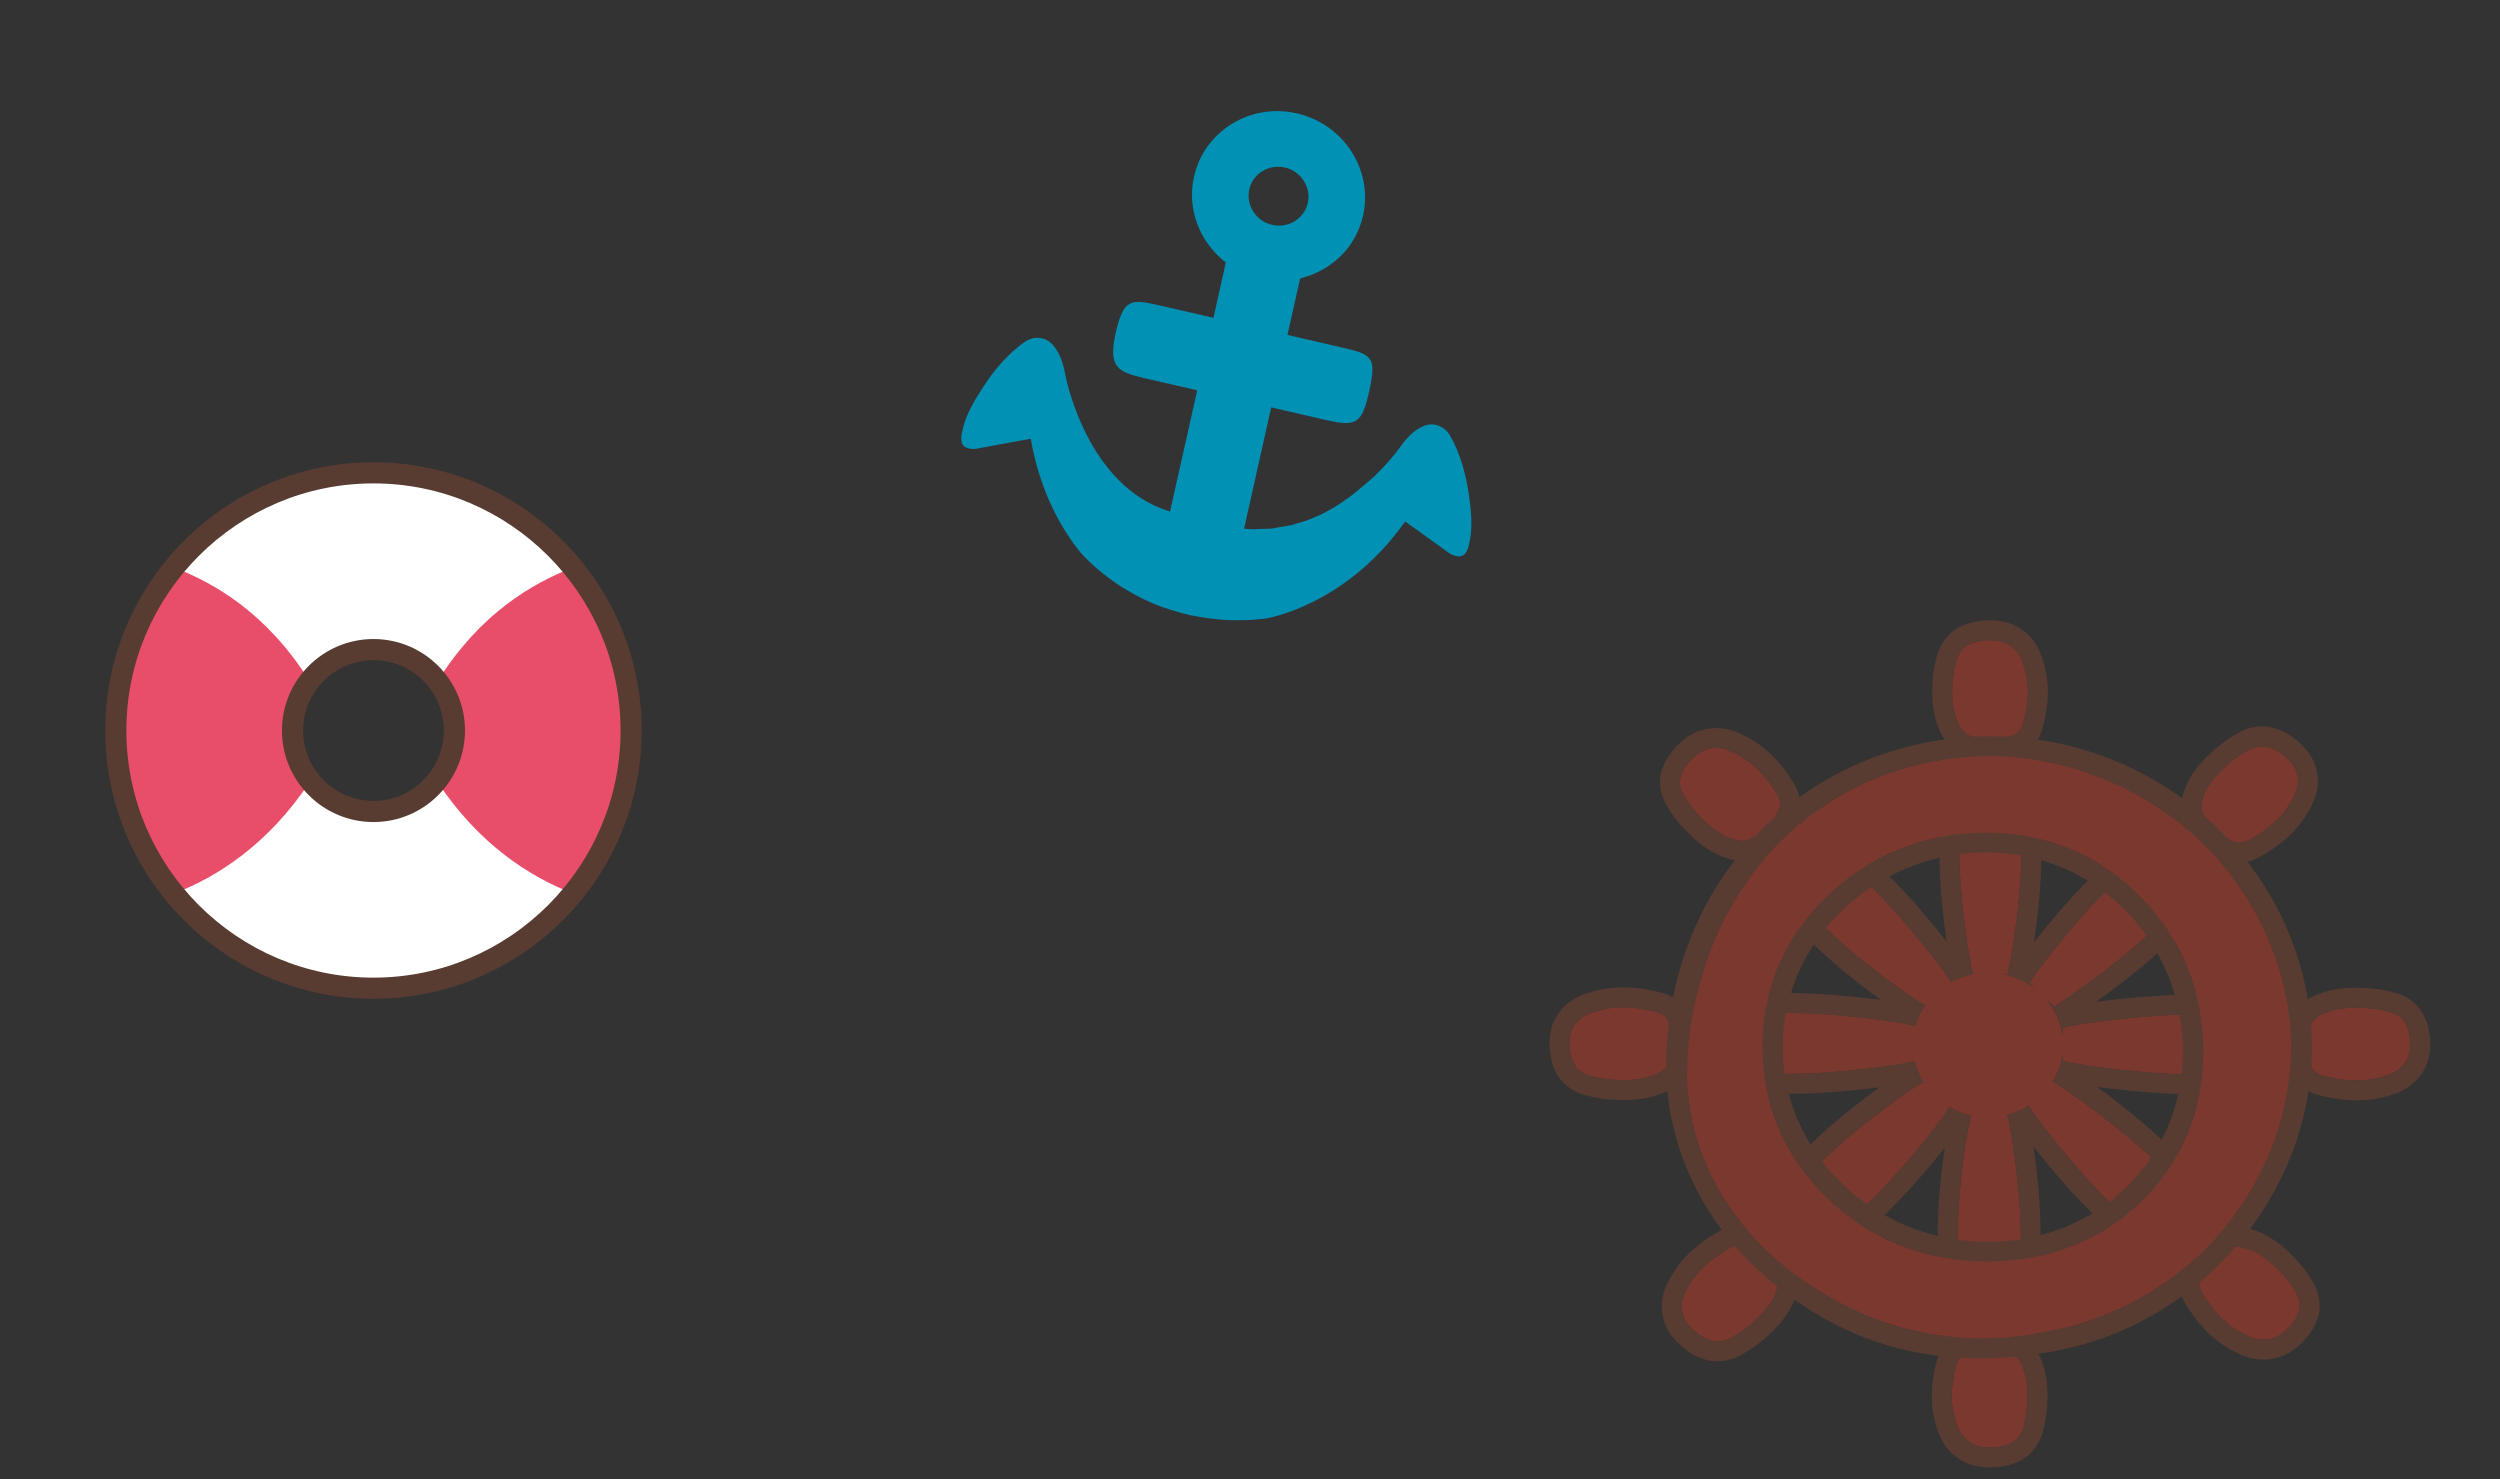 <?xml version="1.0" encoding="utf-8"?>
<!-- Generator: Adobe Illustrator 26.2.1, SVG Export Plug-In . SVG Version: 6.00 Build 0)  -->
<svg version="1.1" id="レイヤー_1" xmlns="http://www.w3.org/2000/svg" xmlns:xlink="http://www.w3.org/1999/xlink" x="0px"
	 y="0px" viewBox="0 0 182.109 107.766" style="enable-background:new 0 0 182.109 107.766;" xml:space="preserve">
<rect x="0" y="0" width="182.109" height="107.766" fill="#333333" stroke="none"/>
<style type="text/css">
	.st0{fill:#FFFFFF;}
	.st1{fill:#E84E6A;}
	.st2{fill:#583C32;}
	.st3{fill:#7A382E;}
	.st4{fill-rule:evenodd;clip-rule:evenodd;fill:#7A382E;}
	.st5{fill-rule:evenodd;clip-rule:evenodd;fill:#583C32;}
	.st6{fill:#0091B5;}
</style>
<g>
	<g>
		<g>
			<path class="st0" d="M27.205,34.443c-10.35,0-18.771,8.42-18.771,18.769
				c0,10.352,8.42,18.772,18.771,18.772c10.349,0,18.769-8.42,18.769-18.772
				C45.974,42.863,37.554,34.443,27.205,34.443z M27.205,59.112
				c-3.252,0-5.896-2.647-5.896-5.9c0-3.249,2.644-5.893,5.896-5.893
				c3.249,0,5.896,2.644,5.896,5.893C33.102,56.464,30.454,59.112,27.205,59.112z"/>
		</g>
	</g>
	<g>
		<g>
			<path class="st1" d="M22.604,56.892c-0.808-1.01-1.295-2.286-1.295-3.68
				c0-1.355,0.465-2.603,1.238-3.601c-3.151-5-6.929-7.119-9.864-8.278
				c-2.654,3.24-4.25,7.375-4.25,11.878c0,4.503,1.593,8.636,4.243,11.875
				C15.777,63.903,19.548,61.528,22.604,56.892z"/>
		</g>
	</g>
	<g>
		<g>
			<path class="st1" d="M31.822,56.892c0.809-1.01,1.295-2.286,1.295-3.68
				c0-1.355-0.465-2.603-1.238-3.601c3.151-5,6.929-7.119,9.864-8.278
				c2.654,3.24,4.25,7.375,4.25,11.878c0,4.503-1.593,8.636-4.243,11.875
				C38.649,63.903,34.878,61.528,31.822,56.892z"/>
		</g>
	</g>
	<g>
		<g>
			<path class="st2" d="M27.205,72.754c-10.775,0-19.541-8.765-19.541-19.542
				c0-10.775,8.766-19.538,19.541-19.538c10.774,0,19.539,8.764,19.539,19.538
				C46.744,63.988,37.979,72.754,27.205,72.754z M27.205,35.213
				c-9.925,0-18,8.075-18,17.999c0,9.926,8.075,18.003,18,18.003
				c9.924,0,17.999-8.077,17.999-18.003C45.204,43.288,37.129,35.213,27.205,35.213z
				 M27.205,59.881c-3.676,0-6.667-2.991-6.667-6.669
				c0-3.675,2.991-6.663,6.667-6.663c3.676,0,6.667,2.988,6.667,6.663
				C33.872,56.89,30.881,59.881,27.205,59.881z M27.205,48.088
				c-2.826,0-5.126,2.299-5.126,5.124c0,2.828,2.3,5.13,5.126,5.13
				c2.826,0,5.126-2.302,5.126-5.13C32.331,50.387,30.031,48.088,27.205,48.088z"/>
		</g>
	</g>
</g>
<g>
	<g>
		<path class="st3" d="M175.53,75.447c-0.062-0.389-0.057-0.373-0.299-0.893
			c-0.132-0.295-0.603-0.715-1.134-0.84c-0.255-0.059-1.163-0.355-2.746-0.308
			c-1.58,0.04-2.754,0.588-3.014,1.185c-0.054,0.131-0.1,0.261-0.135,0.401
			c-1.659-1.281-3.488-1.07-4.615-0.541c-2.269-1.393-12.995,0.205-13.344,0.42
			v0.541c-0.137-0.973-0.546-1.86-1.157-2.591l0.513,0.494
			c0.406-0.087,9.176-6.217,9.753-8.742c1.197-0.386,2.651-1.474,2.88-3.508
			c0.152,0.1,0.305,0.184,0.442,0.23c0.516,0.183,0.847,0.1,1.48-0.283
			c1.794-1.073,2.546-2.115,3.053-3.216c0.303-0.672,0.205-1.319-0.008-1.782
			c-0.246-0.51-0.765-0.942-1.067-1.154c-0.33-0.239-0.313-0.227-0.868-0.432
			c-0.314-0.118-0.949-0.096-1.42,0.177c-0.225,0.131-1.089,0.541-2.171,1.648
			c-1.087,1.098-1.513,2.286-1.255,2.883c0.056,0.128,0.126,0.252,0.204,0.376
			c-2.119,0.211-3.258,1.608-3.667,2.752c-2.63,0.554-9.035,8.957-9.123,9.349
			l0.423,0.404c-0.669-0.519-1.465-0.889-2.339-1.064h0.314
			c0.225-0.336,1.91-10.63,0.463-12.804c0.558-1.086,0.784-2.846-0.554-4.432
			h-0.009c0.184-0.034,0.358-0.081,0.495-0.14
			c0.504-0.221,0.673-0.504,0.84-1.204c0.474-1.978,0.239-3.222-0.216-4.351
			c-0.278-0.675-0.821-1.067-1.32-1.25c-0.544-0.196-1.232-0.152-1.599-0.096
			c-0.407,0.059-0.39,0.059-0.936,0.283c-0.303,0.131-0.737,0.585-0.868,1.092
			c-0.065,0.246-0.372,1.123-0.322,2.637c0.042,1.515,0.614,2.647,1.233,2.892
			c0.135,0.056,0.274,0.1,0.42,0.134c-1.339,1.586-1.115,3.34-0.558,4.429
			c-1.457,2.174,0.204,12.465,0.429,12.807c-0.58,0.109-1.127,0.311-1.627,0.585
			c-0.135-0.473-6.469-8.774-9.092-9.33c-0.407-1.148-1.543-2.547-3.659-2.762
			c0.101-0.146,0.188-0.292,0.241-0.423c0.19-0.501,0.106-0.818-0.292-1.424
			c-1.12-1.72-2.204-2.444-3.356-2.93c-0.697-0.292-1.367-0.199-1.855,0.012
			c-0.53,0.227-0.977,0.731-1.199,1.017c-0.246,0.32-0.232,0.302-0.449,0.837
			c-0.126,0.299-0.1,0.908,0.183,1.359c0.135,0.221,0.564,1.045,1.712,2.087
			c1.149,1.045,2.382,1.452,3.007,1.207c0.134-0.056,0.264-0.121,0.395-0.196
			c0.218,2.034,1.67,3.126,2.863,3.518c0.577,2.522,9.001,8.521,9.615,8.724
			c-0.311,0.457-0.547,0.964-0.701,1.502c-0.616-0.277-10.932-1.76-13.195-0.37
			c-1.13-0.538-2.967-0.756-4.623,0.529c-0.036-0.171-0.082-0.336-0.143-0.463
			c-0.229-0.482-0.523-0.647-1.255-0.809c-2.056-0.457-3.356-0.233-4.528,0.208
			c-0.704,0.264-1.112,0.79-1.306,1.266c-0.202,0.522-0.152,1.182-0.096,1.536
			c0.062,0.392,0.059,0.373,0.299,0.896c0.132,0.296,0.603,0.712,1.132,0.837
			c0.258,0.059,1.169,0.355,2.749,0.314c1.577-0.044,2.752-0.594,3.012-1.191
			c0.054-0.127,0.101-0.258,0.137-0.398c1.653,1.281,3.485,1.073,4.615,0.535
			c2.263,1.396,12.468-0.034,13.146-0.32c0.129,0.544,0.347,1.054,0.638,1.521
			c-0.69,0.252-8.977,6.155-9.559,8.677c-1.194,0.389-2.651,1.48-2.872,3.508
			l0.012,0.012c-0.157-0.103-0.316-0.19-0.457-0.239
			c-0.516-0.184-0.846-0.103-1.484,0.283c-1.791,1.073-2.543,2.115-3.046,3.219
			c-0.303,0.669-0.205,1.312,0.006,1.782c0.243,0.507,0.764,0.939,1.062,1.151
			c0.328,0.236,0.316,0.224,0.871,0.429c0.314,0.118,0.952,0.093,1.42-0.174
			c0.229-0.134,1.089-0.544,2.171-1.645c1.085-1.098,1.515-2.289,1.253-2.886
			c-0.056-0.131-0.124-0.255-0.202-0.379c2.121-0.208,3.256-1.605,3.665-2.749
			c2.63-0.554,8.803-8.503,9.061-9.162c0.485,0.277,1.019,0.488,1.585,0.613
			c-0.291,0.603-1.827,10.49-0.379,12.664c-0.563,1.085-0.787,2.839,0.552,4.432
			c-0.18,0.034-0.348,0.081-0.484,0.14c-0.502,0.218-0.673,0.504-0.844,1.203
			c-0.471,1.978-0.238,3.228,0.216,4.351c0.277,0.678,0.826,1.07,1.32,1.25
			c0.547,0.196,1.233,0.152,1.602,0.093c0.406-0.053,0.386-0.056,0.931-0.28
			c0.309-0.128,0.742-0.582,0.874-1.092c0.062-0.249,0.369-1.12,0.323-2.64
			c-0.045-1.515-0.619-2.644-1.238-2.889c-0.135-0.053-0.274-0.096-0.42-0.134
			c1.337-1.589,1.118-3.346,0.561-4.432c1.452-2.171-0.1-12.173-0.381-12.714
			c0.568-0.146,1.098-0.373,1.577-0.672c0.135,0.47,6.467,8.777,9.095,9.33
			c0.4,1.148,1.539,2.544,3.651,2.762c-0.101,0.146-0.188,0.292-0.239,0.423
			c-0.19,0.491-0.106,0.815,0.295,1.421c1.12,1.723,2.202,2.445,3.357,2.93
			c0.692,0.289,1.367,0.196,1.852-0.013c0.532-0.23,0.98-0.731,1.204-1.014
			c0.241-0.32,0.227-0.302,0.448-0.837c0.121-0.299,0.1-0.914-0.185-1.365
			c-0.134-0.214-0.568-1.042-1.714-2.084c-1.146-1.039-2.381-1.449-3.006-1.204
			c-0.135,0.053-0.266,0.121-0.395,0.196c-0.221-2.034-1.67-3.132-2.866-3.521
			c-0.572-2.519-9.332-8.677-9.736-8.761l-0.072,0.068
			c0.387-0.607,0.65-1.291,0.756-2.025v0.42
			c0.35,0.214,11.072,1.832,13.341,0.442c1.131,0.538,2.959,0.753,4.615-0.526
			c0.036,0.171,0.082,0.333,0.145,0.464c0.229,0.482,0.527,0.644,1.255,0.805
			c2.06,0.457,3.359,0.233,4.531-0.208c0.703-0.264,1.112-0.787,1.298-1.266
			C175.635,76.458,175.588,75.802,175.53,75.447z"/>
		<path class="st2" d="M144.971,46.633c0.311,0,0.657,0.034,0.959,0.143
			c0.499,0.184,1.042,0.575,1.32,1.25c0.456,1.129,0.69,2.373,0.216,4.351
			c-0.166,0.7-0.336,0.983-0.84,1.204c-0.137,0.059-0.311,0.106-0.495,0.14
			h0.009c1.337,1.586,1.112,3.346,0.554,4.432
			c1.446,2.174-0.238,12.468-0.463,12.804h-0.314
			c0.874,0.174,1.67,0.544,2.339,1.064l-0.423-0.404
			c0.089-0.392,6.494-8.795,9.123-9.349c0.409-1.144,1.547-2.541,3.667-2.752
			c-0.078-0.124-0.148-0.249-0.204-0.376c-0.258-0.597,0.168-1.785,1.255-2.883
			c1.082-1.107,1.945-1.518,2.171-1.648c0.298-0.173,0.661-0.246,0.967-0.246
			c0.178,0,0.337,0.025,0.453,0.068c0.555,0.205,0.538,0.193,0.868,0.432
			c0.302,0.211,0.821,0.644,1.067,1.154c0.213,0.463,0.311,1.11,0.008,1.782
			c-0.507,1.101-1.258,2.143-3.053,3.216c-0.42,0.254-0.707,0.376-1.004,0.376
			c-0.15,0-0.303-0.031-0.477-0.093c-0.137-0.047-0.289-0.131-0.442-0.23
			c-0.229,2.034-1.683,3.123-2.88,3.508c-0.577,2.525-9.347,8.655-9.753,8.742
			l-0.513-0.494c0.611,0.731,1.02,1.617,1.157,2.591V74.872
			c0.245-0.151,5.609-0.984,9.567-0.984c1.677,0,3.102,0.149,3.777,0.564
			c0.511-0.239,1.166-0.414,1.883-0.414c0.866,0,1.825,0.254,2.732,0.955
			c0.036-0.14,0.081-0.271,0.135-0.401c0.26-0.597,1.434-1.145,3.014-1.185
			c0.115-0.003,0.226-0.005,0.334-0.005c1.377,0,2.175,0.258,2.412,0.313
			c0.53,0.124,1.001,0.544,1.134,0.84c0.241,0.519,0.236,0.504,0.299,0.893
			c0.058,0.354,0.104,1.011-0.104,1.536c-0.187,0.479-0.596,1.001-1.298,1.266
			c-0.719,0.271-1.487,0.46-2.448,0.46c-0.605,0-1.288-0.075-2.084-0.252
			c-0.728-0.162-1.026-0.323-1.255-0.805c-0.062-0.131-0.109-0.292-0.145-0.464
			c-0.901,0.695-1.853,0.949-2.716,0.949c-0.723,0-1.384-0.177-1.9-0.423
			c-0.669,0.411-2.073,0.558-3.73,0.558c-3.961,0-9.364-0.849-9.611-1v-0.42
			c-0.106,0.734-0.369,1.418-0.756,2.025l0.072-0.068
			c0.404,0.084,9.164,6.242,9.736,8.761c1.196,0.389,2.645,1.487,2.866,3.521
			c0.129-0.075,0.26-0.143,0.395-0.196c0.118-0.047,0.257-0.068,0.412-0.068
			c0.674,0,1.663,0.429,2.594,1.272c1.146,1.042,1.58,1.869,1.714,2.084
			c0.285,0.451,0.306,1.067,0.185,1.365c-0.221,0.535-0.207,0.516-0.448,0.837
			c-0.224,0.283-0.672,0.784-1.204,1.014c-0.268,0.115-0.593,0.194-0.947,0.194
			c-0.288,0-0.595-0.053-0.905-0.182c-1.155-0.485-2.238-1.207-3.357-2.93
			c-0.401-0.606-0.485-0.93-0.295-1.421c0.051-0.131,0.138-0.277,0.239-0.423
			c-2.112-0.218-3.252-1.614-3.651-2.762c-2.628-0.554-8.96-8.861-9.095-9.33
			c-0.479,0.299-1.009,0.525-1.577,0.672c0.281,0.541,1.833,10.543,0.381,12.714
			c0.557,1.086,0.776,2.843-0.561,4.432c0.146,0.037,0.285,0.081,0.42,0.134
			c0.619,0.246,1.193,1.375,1.238,2.889c0.045,1.521-0.261,2.392-0.323,2.64
			c-0.132,0.51-0.564,0.964-0.874,1.092c-0.546,0.224-0.526,0.227-0.931,0.28
			c-0.166,0.026-0.395,0.05-0.647,0.05c-0.309,0-0.653-0.036-0.955-0.143
			c-0.495-0.18-1.043-0.572-1.32-1.25c-0.454-1.123-0.687-2.373-0.216-4.351
			c0.171-0.7,0.342-0.986,0.844-1.203c0.135-0.059,0.303-0.106,0.484-0.14
			c-1.339-1.592-1.115-3.346-0.552-4.432c-1.448-2.174,0.089-12.061,0.379-12.664
			c-0.566-0.124-1.099-0.336-1.585-0.613c-0.258,0.659-6.432,8.609-9.061,9.162
			c-0.409,1.144-1.544,2.541-3.665,2.749c0.078,0.125,0.146,0.249,0.202,0.379
			c0.261,0.597-0.168,1.788-1.253,2.886c-1.082,1.101-1.942,1.511-2.171,1.645
			c-0.296,0.17-0.661,0.241-0.969,0.241c-0.177,0-0.336-0.023-0.451-0.067
			c-0.555-0.205-0.543-0.193-0.871-0.429c-0.299-0.211-0.819-0.644-1.062-1.151
			c-0.211-0.47-0.309-1.113-0.006-1.782c0.504-1.104,1.255-2.146,3.046-3.219
			c0.422-0.255,0.709-0.376,1.005-0.376c0.151,0,0.304,0.031,0.479,0.093
			c0.141,0.05,0.3,0.137,0.457,0.239l-0.012-0.012
			c0.221-2.028,1.678-3.119,2.872-3.508c0.582-2.522,8.868-8.425,9.559-8.677
			c-0.291-0.467-0.508-0.977-0.638-1.521c-0.463,0.196-5.356,0.922-9.14,0.922
			c-1.764,0-3.287-0.157-4.007-0.602c-0.513,0.244-1.17,0.42-1.89,0.42
			c-0.866,0-1.822-0.255-2.725-0.955c-0.036,0.14-0.082,0.271-0.137,0.398
			c-0.26,0.597-1.435,1.148-3.012,1.191c-0.1,0.003-0.198,0.003-0.293,0.003
			c-1.4,0-2.214-0.261-2.456-0.317c-0.529-0.124-1-0.541-1.132-0.837
			c-0.239-0.522-0.236-0.504-0.299-0.896c-0.056-0.354-0.106-1.014,0.096-1.536
			c0.194-0.476,0.602-1.001,1.306-1.266c0.719-0.271,1.487-0.46,2.448-0.46
			c0.605,0,1.286,0.075,2.081,0.252c0.732,0.162,1.026,0.327,1.255,0.809
			c0.061,0.128,0.107,0.292,0.143,0.463c0.901-0.698,1.855-0.953,2.72-0.953
			c0.725,0,1.388,0.179,1.903,0.425c0.702-0.431,2.179-0.586,3.9-0.586
			c3.829,0,8.87,0.765,9.294,0.956c0.154-0.538,0.39-1.045,0.701-1.502
			c-0.614-0.202-9.038-6.202-9.615-8.724c-1.193-0.392-2.645-1.484-2.863-3.518
			c-0.131,0.075-0.261,0.14-0.395,0.196c-0.118,0.047-0.257,0.07-0.414,0.07
			c-0.673,0-1.661-0.429-2.594-1.277c-1.148-1.042-1.577-1.866-1.712-2.087
			c-0.283-0.451-0.309-1.061-0.183-1.359c0.218-0.535,0.204-0.516,0.449-0.837
			c0.222-0.286,0.669-0.79,1.199-1.017c0.269-0.117,0.593-0.197,0.947-0.197
			c0.288,0,0.596,0.054,0.908,0.185c1.152,0.485,2.236,1.21,3.356,2.93
			c0.398,0.607,0.482,0.924,0.292,1.424c-0.053,0.131-0.14,0.277-0.241,0.423
			c2.116,0.214,3.252,1.614,3.659,2.762c2.623,0.557,8.957,8.857,9.092,9.33
			c0.499-0.274,1.047-0.476,1.627-0.585c-0.225-0.342-1.886-10.633-0.429-12.807
			c-0.557-1.089-0.781-2.843,0.558-4.429c-0.146-0.034-0.285-0.078-0.42-0.134
			c-0.619-0.246-1.191-1.378-1.233-2.892c-0.05-1.515,0.257-2.392,0.322-2.637
			c0.131-0.507,0.564-0.961,0.868-1.092c0.546-0.224,0.529-0.224,0.936-0.283
			C144.495,46.654,144.721,46.633,144.971,46.633 M144.971,45.183L144.971,45.183
			c-0.362,0-0.666,0.036-0.858,0.064c-0.511,0.075-0.636,0.115-1.175,0.337
			l-0.093,0.037c-0.795,0.344-1.494,1.191-1.721,2.071
			c-0.125,0.432-0.419,1.449-0.367,3.046c0.04,1.415,0.455,2.64,1.119,3.424
			c-0.627,1.406-0.549,2.838-0.149,3.979c-0.766,2.359-0.415,7.222,0.075,10.467
			c-2.013-2.622-5.381-6.414-7.709-7.537c-0.547-1.064-1.523-2.115-2.965-2.679
			c-0.041-0.613-0.309-1.121-0.617-1.589c-1.12-1.721-2.319-2.76-4.004-3.469
			c-0.472-0.199-0.966-0.299-1.47-0.299c-0.518,0-1.044,0.109-1.522,0.316
			c-0.785,0.337-1.395,0.978-1.767,1.457c-0.334,0.435-0.393,0.555-0.615,1.101
			l-0.032,0.079c-0.324,0.767-0.204,1.874,0.298,2.675
			c0.225,0.384,0.761,1.295,1.966,2.39c1.07,0.972,2.266,1.561,3.321,1.642
			c0.583,1.434,1.693,2.396,2.811,2.927c1.148,2.221,4.854,5.292,7.505,7.211
			c-2.078-0.269-4.76-0.502-6.778-0.502c-2.069,0-3.231,0.216-3.937,0.462
			c-0.501-0.165-1.134-0.3-1.867-0.3c-0.76,0-1.501,0.148-2.198,0.436
			c-0.487-0.436-1.07-0.602-1.607-0.72c-0.864-0.193-1.648-0.286-2.393-0.286
			c-1.017,0-1.956,0.176-2.958,0.552c-0.982,0.368-1.741,1.106-2.137,2.074
			c-0.342,0.883-0.263,1.824-0.187,2.309c0.085,0.533,0.132,0.661,0.383,1.208
			c0.365,0.813,1.238,1.494,2.147,1.707l0.086,0.022
			c0.386,0.101,1.292,0.336,2.703,0.336c0.107,0,0.217-0.002,0.33-0.005
			c1.497-0.042,2.758-0.445,3.556-1.104c0.721,0.311,1.491,0.471,2.28,0.471
			c0.727,0,1.354-0.134,1.85-0.297c0.719,0.255,1.91,0.479,4.046,0.479
			c2.088,0,4.626-0.222,6.596-0.474c-2.625,1.894-6.336,4.942-7.488,7.187
			c-1.103,0.519-2.196,1.459-2.789,2.855c-0.644,0.025-1.173,0.294-1.651,0.583
			c-1.787,1.07-2.87,2.225-3.614,3.856c-0.434,0.956-0.432,2.012,0.003,2.978
			c0.406,0.85,1.141,1.452,1.545,1.739c0.424,0.305,0.557,0.365,1.108,0.569
			l0.098,0.037c0.274,0.103,0.598,0.157,0.953,0.157
			c0.6,0,1.2-0.154,1.687-0.432l0.079-0.045
			c0.355-0.194,1.296-0.712,2.406-1.843c1.015-1.026,1.619-2.177,1.724-3.196
			c1.479-0.554,2.479-1.616,3.037-2.69c2.346-1.104,5.663-4.827,7.651-7.369
			c-0.473,3.149-0.866,7.952-0.04,10.353c-0.393,1.118-0.475,2.515,0.117,3.895
			c-0.403,0.446-0.589,0.984-0.721,1.522c-0.478,2.007-0.394,3.57,0.28,5.237
			c0.39,0.956,1.179,1.707,2.167,2.068c0.431,0.154,0.916,0.23,1.451,0.23
			c0.372,0,0.682-0.036,0.876-0.067c0.471-0.062,0.614-0.109,1.119-0.316
			l0.133-0.054c0.785-0.323,1.494-1.174,1.726-2.068l0.022-0.081
			c0.108-0.382,0.394-1.398,0.348-2.967c-0.043-1.418-0.459-2.643-1.124-3.427
			c0.628-1.404,0.552-2.832,0.156-3.97c0.812-2.399,0.421-7.262-0.053-10.437
			c2.015,2.617,5.366,6.382,7.681,7.502c0.542,1.062,1.515,2.113,2.959,2.679
			c0.043,0.61,0.315,1.121,0.627,1.592c1.116,1.717,2.315,2.755,4.004,3.466
			c0.47,0.196,0.962,0.296,1.466,0.296c0.518,0,1.043-0.109,1.518-0.313
			c0.785-0.341,1.394-0.973,1.768-1.446c0.338-0.448,0.396-0.564,0.617-1.101
			l0.034-0.082c0.324-0.796,0.199-1.9-0.299-2.69
			c-0.231-0.389-0.77-1.297-1.964-2.382c-1.055-0.956-2.276-1.555-3.319-1.639
			c-0.587-1.448-1.705-2.412-2.829-2.939c-1.167-2.166-4.911-5.312-7.631-7.27
			c2.249,0.299,5.146,0.541,7.096,0.541c1.668,0,2.89-0.14,3.758-0.437
			c0.502,0.166,1.136,0.303,1.871,0.303c0.757,0,1.498-0.149,2.195-0.435
			c0.487,0.434,1.068,0.6,1.606,0.72c0.868,0.193,1.652,0.286,2.398,0.286
			c1.017,0,1.956-0.176,2.958-0.552c0.983-0.37,1.763-1.135,2.137-2.096
			c0.343-0.865,0.263-1.808,0.184-2.294c-0.086-0.538-0.135-0.667-0.4-1.238
			c-0.348-0.777-1.222-1.459-2.132-1.673c-0.457-0.118-1.347-0.35-2.742-0.35
			c-0.122,0-0.247,0.002-0.377,0.005c-1.496,0.039-2.756,0.442-3.556,1.099
			c-0.722-0.308-1.493-0.47-2.283-0.47c-0.725,0-1.351,0.132-1.846,0.294
			c-0.689-0.236-1.818-0.443-3.814-0.443c-1.959,0-4.867,0.243-7.111,0.54
			c2.717-1.935,6.563-5.066,7.749-7.282c1.107-0.516,2.209-1.457,2.807-2.861
			c0.642-0.026,1.172-0.296,1.648-0.583c1.784-1.067,2.868-2.219,3.619-3.849
			c0.432-0.96,0.428-2.046-0.008-2.993c-0.411-0.854-1.148-1.452-1.551-1.736
			c-0.423-0.306-0.547-0.364-1.119-0.575l-0.078-0.029
			c-0.276-0.103-0.6-0.157-0.955-0.157c-0.603,0-1.204,0.157-1.695,0.442
			c-0.416,0.227-1.361,0.743-2.479,1.888c-1.011,1.02-1.615,2.171-1.721,3.189
			c-1.484,0.555-2.487,1.624-3.044,2.701c-2.291,1.118-5.673,4.874-7.712,7.519
			c0.504-3.242,0.875-8.128,0.106-10.501c0.395-1.12,0.48-2.522-0.111-3.905
			c0.428-0.468,0.596-1.022,0.718-1.535c0.477-1.99,0.393-3.555-0.282-5.227
			c-0.4-0.972-1.167-1.703-2.163-2.068C145.998,45.261,145.51,45.183,144.971,45.183
			L144.971,45.183z"/>
	</g>
	<g>
		<path class="st4" d="M122.887,78.529c0.063-12.729,8.454-22.035,19.443-23.305
			c11.056-1.277,21.493,5.918,24.031,16.57
			c2.598,10.902-4.629,22.211-16.013,24.955c-6.331,1.527-12.394,0.726-17.926-2.752
			C126.129,90.041,122.993,84.218,122.887,78.529z M144.719,60.654
			c-9.081-0.005-16.402,7.018-16.341,15.678c0.06,8.646,7.274,15.536,16.291,15.563
			c9.001,0.028,15.787-6.503,15.833-15.235
			C160.549,67.769,153.538,60.659,144.719,60.654z"/>
		<path class="st5" d="M121.356,77.897c0.002-13.146,9.281-23.207,21.76-24.192
			c11.881-0.938,22.745,7.049,24.944,18.769
			c2.188,11.66-6.048,23.529-18.16,25.898
			c-8.262,1.616-15.729-0.129-21.964-5.982
			C123.493,88.219,121.463,82.936,121.356,77.897z M122.887,78.529
			c0.106,5.688,3.242,11.512,9.534,15.468c5.532,3.479,11.596,4.279,17.926,2.752
			c11.384-2.745,18.611-14.053,16.013-24.955
			c-2.538-10.652-12.975-17.847-24.031-16.57
			C131.341,56.495,122.95,65.8,122.887,78.529z"/>
		<path class="st5" d="M144.719,60.654c8.819,0.005,15.83,7.114,15.784,16.006
			c-0.046,8.732-6.833,15.263-15.833,15.235
			c-9.018-0.026-16.231-6.917-16.291-15.563
			C128.317,67.672,135.637,60.65,144.719,60.654z M159.003,76.645
			c0.023-8.074-6.374-14.571-14.331-14.555c-8.096,0.016-14.805,6.433-14.813,14.17
			c-0.007,7.744,6.635,14.126,14.781,14.199
			C152.722,90.531,158.982,84.512,159.003,76.645z"/>
	</g>
</g>
<path class="st6" d="M107.019,39.585c0.284-1.127,0.144-2.41-0.036-3.648
	c-0.421-2.904-1.476-4.383-1.476-4.383c-0.37-0.5-1.029-0.766-1.631-0.583
	c-0.583,0.177-1.238,0.668-1.884,1.599c0,0-0.546,0.776-1.514,1.764
	c-0.478,0.513-1.435,1.282-2.071,1.795c-0.4,0.275-0.804,0.589-1.245,0.842
	c-0.446,0.244-0.883,0.513-1.355,0.687c-0.456,0.219-0.939,0.367-1.412,0.494
	c-0.458,0.174-0.95,0.196-1.403,0.285c-0.443,0.124-0.925,0.063-1.34,0.101
	c-0.358,0.044-0.703,0-1.029-0.032l1.976-8.832l3.838,0.887
	c2.331,0.538,2.749,0.383,3.29-2.014c0.581-2.603,0.228-2.73-2.106-3.262
	l-3.838-0.887l0.925-4.12c2.22-0.529,4.056-2.22,4.582-4.566
	c0.744-3.335-1.409-6.666-4.807-7.451c-3.398-0.785-6.761,1.279-7.508,4.611
	c-0.541,2.404,0.45,4.801,2.318,6.248l-0.899,4.031l-3.838-0.88
	c-2.157-0.497-2.708-0.589-3.29,2.011c-0.554,2.489,0.168,2.815,2.106,3.268
	l3.84,0.88l-1.981,8.832c-6.178-1.856-7.646-10.032-7.646-10.032
	c-0.195-1.121-0.591-1.846-1.047-2.258c-0.462-0.427-1.172-0.469-1.716-0.174
	c0,0-1.571,0.883-3.167,3.334c-0.684,1.042-1.343,2.144-1.555,3.287
	c0,0-0.269,0.852,0.193,1.134c0.472,0.282,1.081,0.085,1.081,0.085l3.71-0.678
	c0.668,3.847,2.213,6.517,3.559,8.205c0,0,1.859,2.302,5.326,3.784
	c0.492,0.212,1.115,0.418,1.903,0.649c0,0,0.877,0.247,1.324,0.307
	c1.656,0.282,2.426,0.282,3.106,0.272c0.826,0.01,1.26-0.057,1.867-0.114
	c0,0,5.814-0.874,10.189-7.077l2.996,2.15c0,0,0.475,0.443,1.02,0.386
	C106.91,40.469,107.019,39.585,107.019,39.585z M92.666,16.38
	c-1.175-0.275-1.919-1.428-1.666-2.578c0.26-1.153,1.422-1.868,2.6-1.599
	c1.175,0.275,1.922,1.431,1.663,2.581C95.005,15.933,93.841,16.649,92.666,16.38z"
	/>
</svg>
